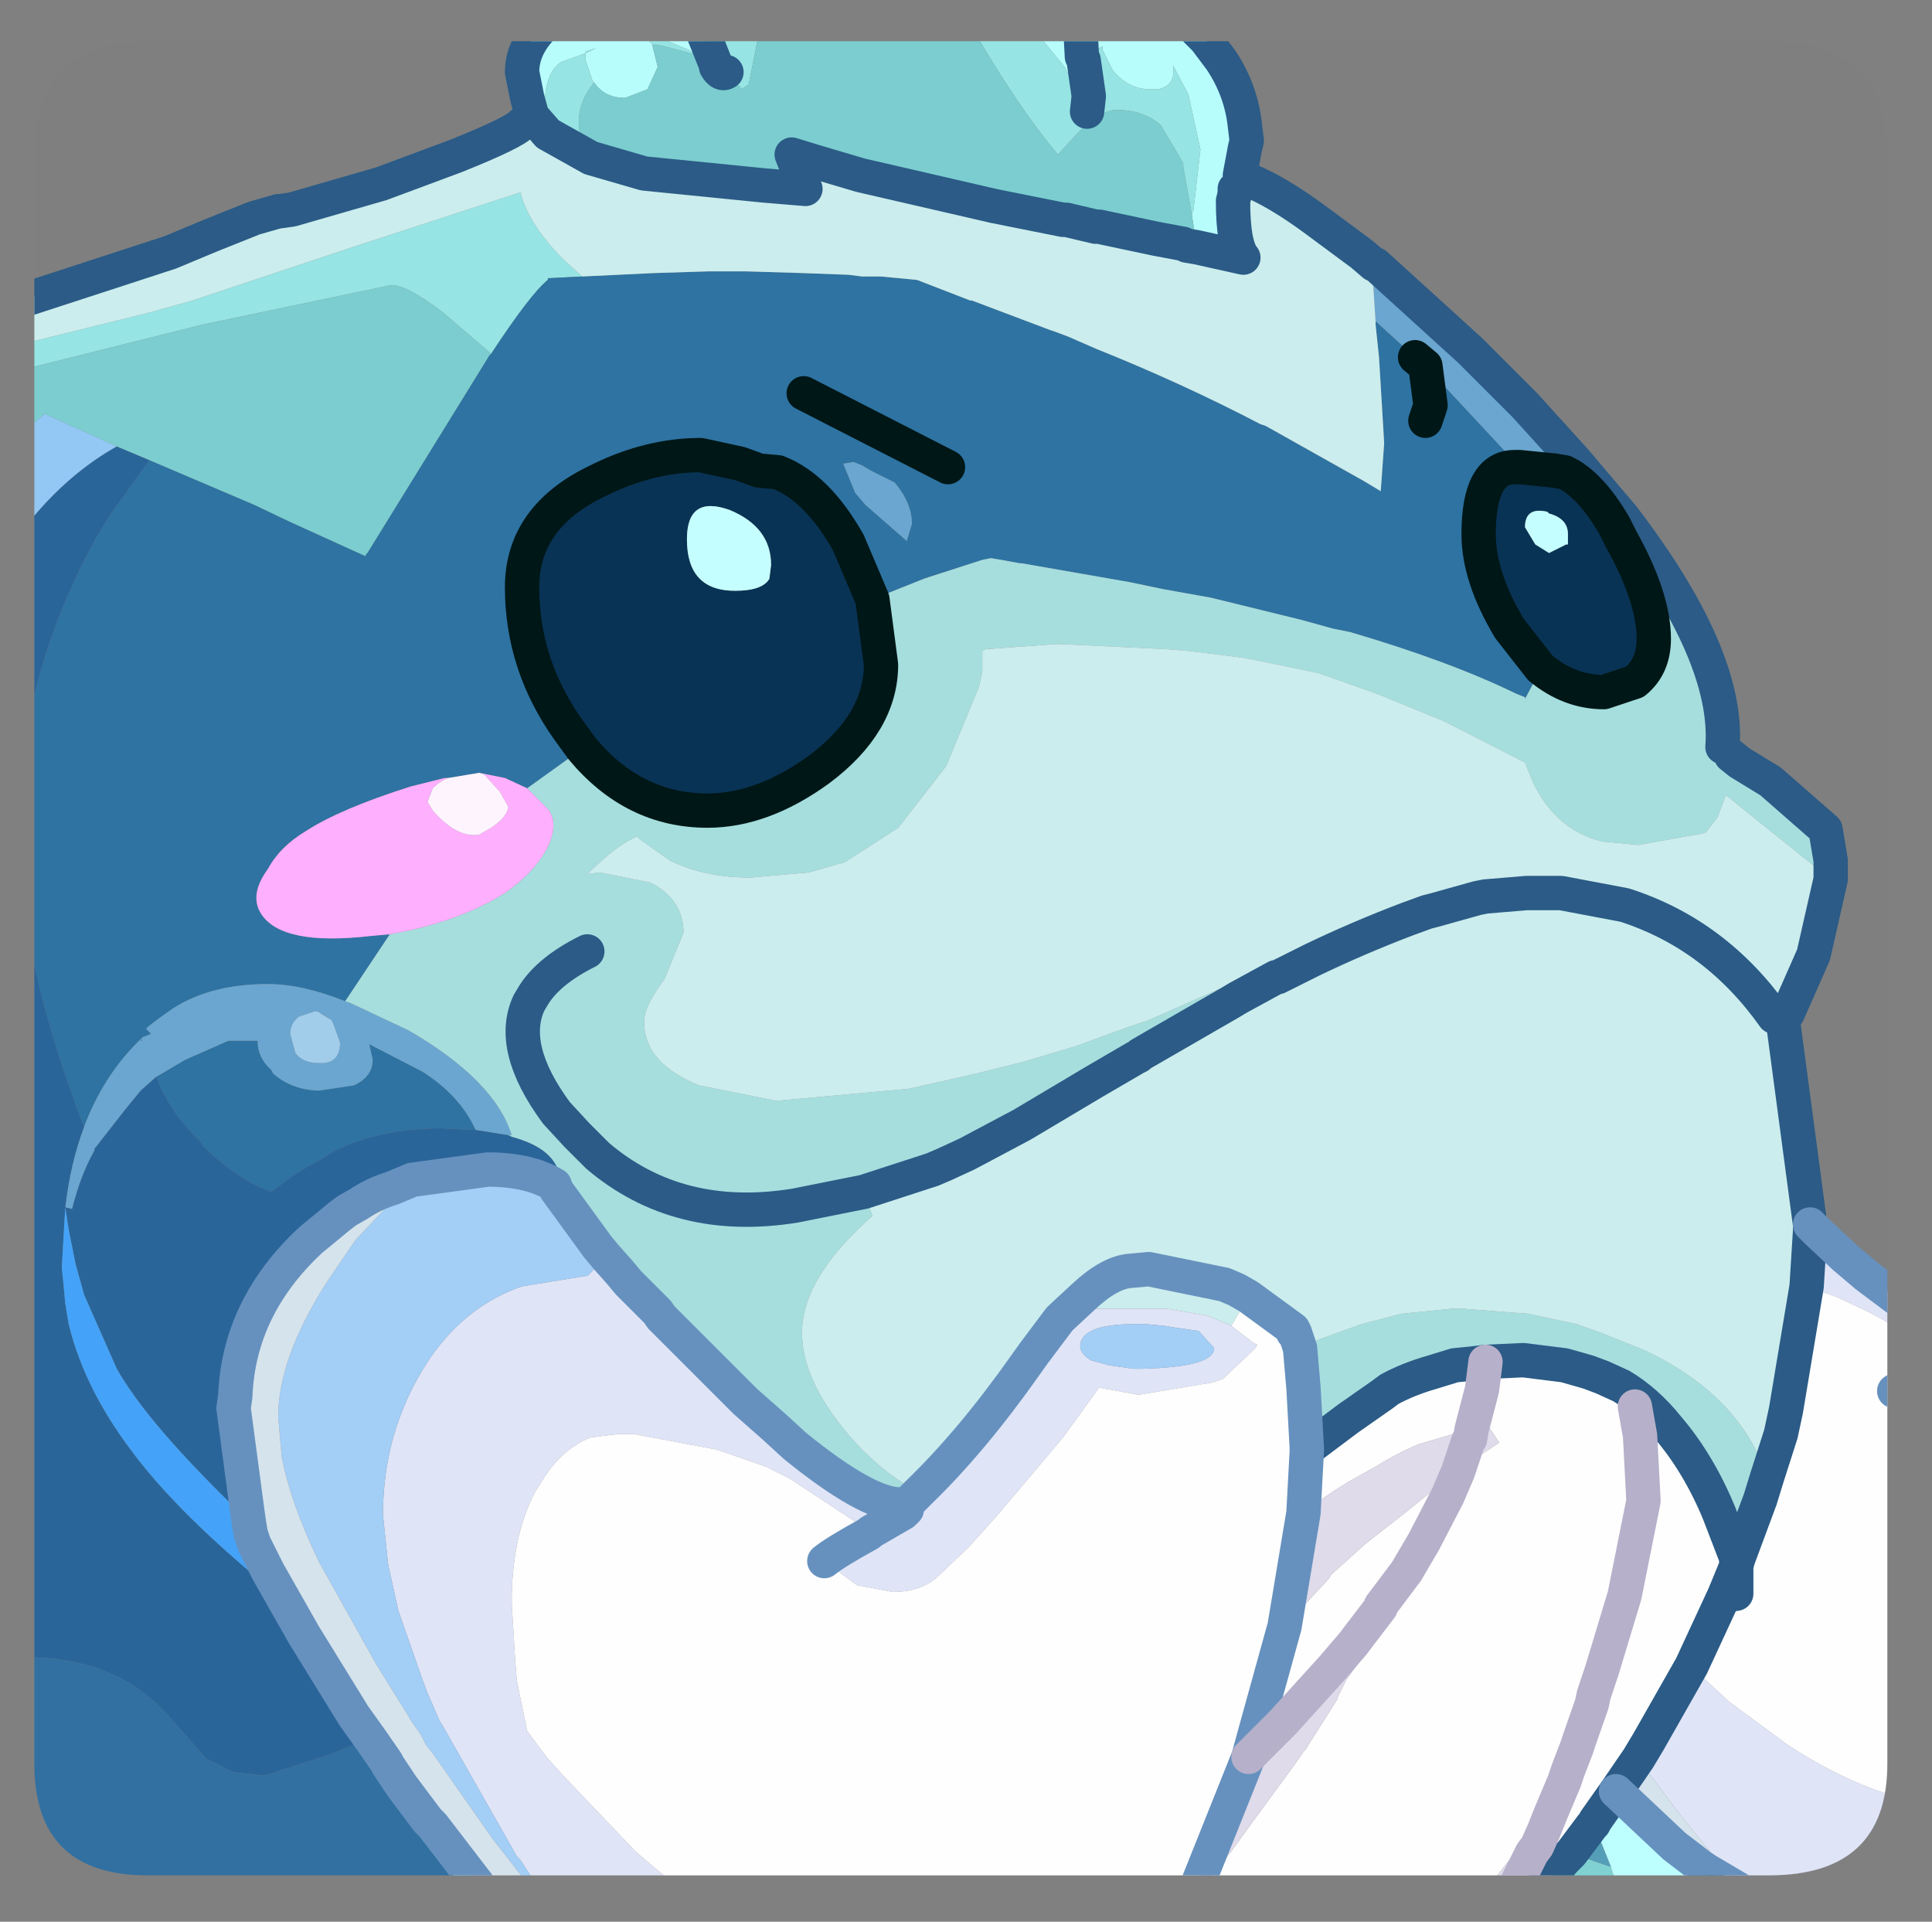<?xml version="1.0" encoding="UTF-8" standalone="no"?>
<svg xmlns:ffdec="https://www.free-decompiler.com/flash" xmlns:xlink="http://www.w3.org/1999/xlink" ffdec:objectType="frame" height="55.95px" width="56.25px" xmlns="http://www.w3.org/2000/svg">
  <rect width="100%" height="100%" fill="#808080" stroke="none"/>
  <g transform="matrix(1.0, 0.0, 0.0, 1.0, 1.0, 1.2)">
    <clipPath id="clipPath0" transform="matrix(1.0, 0.0, 0.0, 1.0, 0.0, 0.0)">
      <path d="M50.5 0.0 Q53.95 0.0 53.95 3.3 L53.95 50.15 Q53.95 53.4 50.5 53.4 L3.3 53.4 Q0.0 53.4 0.0 50.15 L0.0 3.3 Q0.0 0.0 3.3 0.0 L50.5 0.0" fill="#000000" fill-rule="evenodd" stroke="none"/>
    </clipPath>
    <g clip-path="url(#clipPath0)">
      <use ffdec:characterId="2" height="55.95" transform="matrix(1.0, 0.0, 0.0, 1.0, -1.0, -1.2)" width="56.25" xlink:href="#shape1"/>
    </g>
    <use ffdec:characterId="3" height="53.4" transform="matrix(1.0, 0.0, 0.0, 1.0, 0.0, 0.0)" width="53.95" xlink:href="#shape2"/>
  </g>
  <defs>
    <g id="shape1" transform="matrix(1.0, 0.0, 0.0, 1.0, 1.0, 1.2)">
      <path d="M19.3 0.4 L19.05 0.25 18.2 -0.1 17.8 -0.1 18.0 0.1 18.0 0.15 18.15 0.75 17.85 1.4 17.2 1.65 Q16.6 1.65 16.3 1.2 L16.25 1.15 16.05 0.55 16.05 0.35 16.35 0.2 16.05 0.3 16.05 0.35 15.35 0.6 Q14.85 0.9 14.85 2.0 L14.95 2.7 14.6 2.3 14.5 2.2 14.35 1.65 14.2 0.9 Q14.2 0.05 15.05 -0.65 L19.3 -0.65 19.3 -0.5 19.35 -0.55 19.65 0.2 19.85 0.7 19.3 0.4 M17.8 -0.1 L17.75 -0.2 17.75 -0.1 17.8 -0.1 M33.7 5.05 L33.75 4.9 33.95 3.15 33.6 1.55 33.15 0.7 Q33.25 1.3 32.7 1.4 L32.5 1.4 Q31.85 1.4 31.4 0.85 L31.1 0.25 31.1 0.15 30.5 0.45 30.45 0.45 30.55 0.55 30.7 1.6 30.65 2.05 30.0 0.75 29.3 -0.1 28.8 -0.65 30.35 -0.65 30.45 -0.5 30.55 -0.4 30.55 -0.45 30.65 -0.65 33.5 -0.65 34.1 -0.05 34.55 0.55 Q35.15 1.45 35.25 2.5 L35.3 2.9 35.25 3.1 35.1 3.9 35.15 3.95 34.95 4.3 34.95 4.45 34.9 4.65 Q34.9 5.95 35.2 6.3 L33.85 6.0 33.7 5.05 M30.45 -0.5 L30.5 0.45 30.45 -0.5" fill="#b8fefd" fill-rule="evenodd" stroke="none"/>
      <path d="M18.0 0.1 L17.8 -0.1 18.2 -0.1 19.05 0.25 19.3 0.4 18.35 0.15 18.1 0.1 18.0 0.1 M19.85 0.7 L19.65 0.2 19.35 -0.55 19.45 -0.6 19.4 -0.65 21.3 -0.65 21.05 0.0 20.8 1.25 20.6 1.4 20.15 0.9 20.1 0.9 19.85 0.7 M14.95 2.7 L14.85 2.0 Q14.85 0.9 15.35 0.6 L16.05 0.35 16.05 0.3 16.35 0.2 16.05 0.35 16.05 0.55 16.25 1.15 16.3 1.2 Q15.85 1.75 15.85 2.35 15.85 2.85 16.2 3.4 L14.95 2.7 M17.8 -0.1 L17.75 -0.1 17.75 -0.2 17.8 -0.1 M27.05 -0.65 L28.8 -0.65 29.3 -0.1 30.0 0.75 30.65 2.05 30.7 1.6 30.55 0.55 30.5 0.45 30.55 0.55 30.45 0.45 30.5 0.45 31.1 0.15 31.1 0.25 31.4 0.85 Q31.85 1.4 32.5 1.4 L32.7 1.4 Q33.25 1.3 33.15 0.7 L33.6 1.55 33.95 3.15 33.75 4.9 33.7 5.05 33.45 3.65 33.45 3.55 32.8 2.45 Q32.3 2.0 31.5 2.0 31.15 2.0 30.7 2.4 L30.65 2.4 30.55 2.5 30.45 2.6 30.4 2.65 29.8 3.3 Q28.7 2.0 27.35 -0.3 L27.05 -0.65 M-0.5 9.6 L-0.5 8.85 3.35 7.9 4.6 7.55 9.25 6.0 14.15 4.4 Q14.4 5.35 15.4 6.35 L15.95 6.85 14.95 6.9 14.95 6.95 Q14.45 7.35 13.3 9.1 L11.9 7.9 Q10.85 7.1 10.4 7.1 L4.9 8.25 1.3 9.15 -0.5 9.6" fill="#97e5e4" fill-rule="evenodd" stroke="none"/>
      <path d="M18.0 0.1 L18.1 0.1 18.35 0.15 19.3 0.4 19.85 0.7 19.85 0.75 Q20.0 1.0 20.15 0.9 20.0 1.0 19.85 0.75 L19.85 0.7 20.1 0.9 20.15 0.9 20.6 1.4 20.8 1.25 21.05 0.0 21.3 -0.65 27.05 -0.65 27.35 -0.3 Q28.7 2.0 29.8 3.3 L30.4 2.65 30.45 2.6 30.55 2.5 30.65 2.4 30.7 2.4 Q31.15 2.0 31.5 2.0 32.3 2.0 32.8 2.45 L33.45 3.55 33.45 3.65 33.7 5.05 33.85 6.0 33.55 5.95 33.45 5.9 32.65 5.75 31.0 5.4 30.9 5.4 30.05 5.2 29.95 5.2 27.95 4.8 24.05 3.9 22.7 3.5 22.05 3.3 22.45 4.3 21.25 4.2 17.75 3.85 16.2 3.4 Q15.85 2.85 15.85 2.35 15.85 1.75 16.3 1.2 16.6 1.65 17.2 1.65 L17.85 1.4 18.15 0.75 18.0 0.15 18.0 0.1 M-0.5 11.55 L-0.5 9.6 1.3 9.15 4.9 8.25 10.4 7.1 Q10.85 7.1 11.9 7.9 L13.3 9.1 13.25 9.15 9.7 14.9 9.65 14.95 9.65 15.0 7.45 14.0 6.4 13.5 3.35 12.2 2.4 11.8 0.3 10.85 -0.5 11.55" fill="#7bced0" fill-rule="evenodd" stroke="none"/>
      <path d="M39.0 6.5 L39.05 6.5 38.95 6.6 39.0 6.5 M40.5 11.05 L40.65 10.6 40.5 9.45 40.65 10.6 40.5 11.05 M43.85 18.25 L43.8 18.4 43.4 19.15 43.4 19.1 43.15 19.0 Q41.2 18.05 38.3 17.2 L37.8 17.1 36.9 16.85 34.25 16.2 32.85 15.95 31.9 15.75 28.75 15.2 28.7 15.2 28.15 15.1 27.85 15.05 27.6 15.1 26.05 15.6 25.9 15.65 24.4 16.25 23.7 14.6 Q22.8 13.0 21.65 12.55 L21.1 12.5 20.55 12.3 19.4 12.05 Q17.9 12.05 16.4 12.8 14.2 13.85 14.2 15.9 14.2 18.15 15.55 20.05 L15.95 20.6 14.35 21.75 13.7 21.45 12.95 21.3 12.05 21.45 11.95 21.45 10.95 21.7 Q8.9 22.35 7.9 23.0 7.15 23.45 6.8 24.1 6.25 24.85 6.6 25.4 7.2 26.35 9.8 26.05 L10.35 26.0 9.05 27.95 Q7.8 27.45 6.8 27.45 5.15 27.45 4.05 28.15 3.4 28.6 3.25 28.75 L3.4 28.9 3.15 29.0 3.0 29.15 Q2.0 30.15 1.45 31.6 L1.25 31.1 0.85 29.95 Q-0.45 26.05 -0.45 22.95 L-0.25 20.4 -0.25 20.25 Q0.25 17.3 1.75 14.55 L2.2 13.8 3.35 12.2 6.4 13.5 7.45 14.0 9.65 15.0 9.65 14.95 9.7 14.9 13.25 9.15 13.3 9.1 Q14.45 7.35 14.95 6.95 L14.95 6.9 15.95 6.85 18.05 6.75 19.65 6.7 19.85 6.7 20.7 6.7 22.35 6.75 23.7 6.8 24.1 6.85 24.65 6.85 25.7 6.95 27.25 7.55 27.3 7.55 29.55 8.4 29.7 8.45 30.1 8.6 30.9 8.95 Q33.4 9.95 35.7 11.15 L35.85 11.2 38.7 12.8 39.2 13.1 39.3 11.7 39.15 9.2 39.05 8.25 39.05 8.15 40.2 9.2 40.5 9.45 43.25 12.4 43.1 12.4 Q42.05 12.4 42.05 14.35 42.05 15.6 42.95 17.1 L43.85 18.25 M24.1 12.35 L23.85 12.25 23.55 12.3 23.9 13.15 24.2 13.5 25.4 14.55 25.55 14.05 Q25.55 13.45 25.05 12.85 L24.55 12.6 24.35 12.5 24.1 12.35 M22.4 10.25 L26.6 12.4 22.4 10.25 M12.85 31.7 L11.85 31.65 Q10.1 31.65 8.75 32.3 L8.35 32.55 Q7.65 32.9 6.9 33.5 5.85 33.1 4.9 32.15 L4.85 32.05 Q3.95 31.2 3.55 30.15 L4.4 29.65 5.65 29.1 6.5 29.1 Q6.5 29.6 6.9 29.95 L6.95 30.05 Q7.45 30.5 8.2 30.55 L8.3 30.55 9.3 30.4 Q9.85 30.15 9.85 29.65 L9.75 29.2 11.3 30.0 Q12.4 30.7 12.85 31.7 M3.1 29.05 L3.15 29.1 3.1 29.1 3.1 29.05" fill="#2e73a3" fill-rule="evenodd" stroke="none"/>
      <path d="M39.05 6.5 L41.8 9.0 43.4 10.6 44.85 12.2 46.25 13.85 46.1 13.95 46.0 14.1 Q45.3 12.9 44.55 12.55 L44.25 12.5 43.25 12.4 40.5 9.45 40.2 9.2 39.05 8.15 38.95 6.6 39.05 6.5 M9.05 27.95 L9.2 28.0 10.9 28.8 Q13.4 30.25 13.9 31.85 L13.8 31.85 12.85 31.7 Q12.4 30.7 11.3 30.0 L9.75 29.2 9.85 29.65 Q9.85 30.15 9.3 30.4 L8.3 30.55 8.2 30.55 Q7.45 30.5 6.95 30.05 L6.9 29.95 Q6.5 29.6 6.5 29.1 L5.65 29.1 4.4 29.65 3.55 30.15 3.1 30.55 2.65 31.1 1.75 32.25 1.75 32.3 Q1.35 33.0 1.1 34.0 L0.9 33.95 Q1.05 32.65 1.45 31.6 2.0 30.15 3.0 29.15 L3.05 29.1 3.1 29.05 3.1 29.1 3.15 29.1 3.1 29.05 3.15 29.0 3.4 28.9 3.25 28.75 Q3.4 28.6 4.05 28.15 5.15 27.45 6.8 27.45 7.8 27.45 9.05 27.95 M24.1 12.35 L24.35 12.5 24.55 12.6 25.05 12.85 Q25.55 13.45 25.55 14.05 L25.4 14.55 24.2 13.5 23.9 13.15 23.55 12.3 23.85 12.25 24.1 12.35 M8.15 28.25 L7.7 28.4 Q7.45 28.6 7.45 28.9 L7.6 29.45 Q7.8 29.75 8.3 29.75 L8.35 29.75 Q8.9 29.75 8.9 29.15 L8.7 28.6 8.65 28.5 8.4 28.35 8.25 28.25 8.15 28.25" fill="#6aa7d0" fill-rule="evenodd" stroke="none"/>
      <path d="M46.25 13.85 Q49.35 17.9 49.15 20.55 L49.4 20.8 49.65 21.0 50.55 21.55 52.15 22.95 52.3 23.85 52.3 24.4 49.25 21.95 49.0 22.6 48.65 23.05 46.7 23.4 45.65 23.3 Q44.25 22.95 43.6 21.5 L43.4 21.0 41.05 19.8 39.1 19.0 37.4 18.4 36.45 18.2 35.2 17.95 33.6 17.75 32.95 17.7 29.85 17.55 29.75 17.55 27.7 17.7 27.6 17.75 27.6 18.35 27.5 18.8 26.55 21.1 25.15 22.9 23.6 23.9 22.55 24.2 20.85 24.35 Q19.5 24.35 18.5 23.85 L17.65 23.25 17.55 23.15 Q16.95 23.4 16.1 24.25 L16.45 24.2 17.95 24.5 Q18.9 25.0 18.9 25.95 L18.35 27.3 Q17.75 28.1 17.75 28.55 17.75 29.75 19.35 30.4 L21.6 30.85 25.45 30.5 26.35 30.3 27.45 30.05 28.85 29.7 30.35 29.25 31.85 28.7 32.15 28.6 32.45 28.5 34.6 27.55 34.8 27.45 Q35.3 27.2 35.85 26.9 L36.0 26.85 36.2 27.25 36.15 27.25 35.05 27.85 34.8 28.0 32.2 29.5 32.15 29.55 32.05 29.6 30.85 30.3 28.75 31.55 28.55 31.25 Q27.75 31.75 27.1 32.2 L26.45 32.6 26.15 32.85 24.15 33.5 24.4 34.2 Q22.35 36.0 22.35 37.6 22.35 39.1 23.95 40.85 24.8 41.75 25.75 42.25 L25.3 42.7 25.2 42.6 Q24.25 42.6 22.15 40.9 L21.55 40.35 20.7 39.6 19.3 38.2 18.25 37.15 18.15 37.0 17.3 36.15 17.05 35.85 16.65 35.4 16.4 35.1 15.2 33.45 15.15 33.3 15.3 33.1 Q15.2 32.25 13.9 31.9 L13.8 31.85 13.9 31.85 Q13.4 30.25 10.9 28.8 L9.2 28.0 9.05 27.95 10.35 26.0 Q12.35 25.65 13.7 24.8 14.5 24.25 14.9 23.55 15.3 22.8 14.95 22.35 L14.35 21.75 15.95 20.6 Q17.45 22.4 19.6 22.4 21.2 22.4 22.85 21.2 24.65 19.85 24.65 18.15 L24.4 16.25 25.9 15.65 26.05 15.6 27.6 15.1 27.85 15.05 28.15 15.1 28.7 15.2 28.75 15.2 31.9 15.75 32.85 15.95 34.25 16.2 36.9 16.85 37.8 17.1 38.3 17.2 Q41.2 18.05 43.15 19.0 L43.4 19.1 43.4 19.15 43.8 18.4 43.85 18.25 Q44.7 18.95 45.7 18.95 L46.6 18.65 Q47.15 18.2 47.15 17.4 47.15 16.2 46.2 14.5 L46.0 14.1 46.1 13.95 46.25 13.85 M16.1 26.5 Q15.0 27.05 14.55 27.75 L14.4 28.0 Q13.8 29.3 15.2 31.2 L15.8 31.85 16.4 32.45 Q18.75 34.45 22.15 33.9 L24.15 33.5 22.15 33.9 Q18.75 34.45 16.4 32.45 L15.8 31.85 15.2 31.2 Q13.8 29.3 14.4 28.0 L14.55 27.75 Q15.0 27.05 16.1 26.5 M36.85 38.05 L37.2 37.9 37.4 37.8 38.65 37.35 39.8 37.05 41.3 36.9 41.4 36.9 41.55 36.9 43.5 37.05 44.9 37.35 45.6 37.6 46.1 37.8 46.85 38.1 Q49.65 39.4 50.45 41.8 L50.25 42.45 49.6 44.2 49.55 44.2 49.55 44.15 49.05 42.85 Q48.45 41.4 47.55 40.35 46.95 39.6 46.2 39.15 L45.65 38.9 45.25 38.75 44.55 38.55 43.35 38.4 42.25 38.45 41.85 38.5 41.35 38.55 40.7 38.75 Q40.0 38.95 39.45 39.25 L39.25 39.4 38.25 40.1 37.05 41.0 36.95 39.2 36.85 38.05 M9.1 34.05 L8.95 33.85 9.45 33.85 9.1 34.05 M25.3 42.85 L25.15 42.8 25.3 42.7 25.4 42.75 25.3 42.85" fill="#a7dfdf" fill-rule="evenodd" stroke="none"/>
      <path d="M46.0 14.1 L46.2 14.5 Q47.15 16.2 47.15 17.4 47.15 18.2 46.6 18.65 L45.7 18.95 Q44.7 18.95 43.85 18.25 L42.95 17.1 Q42.05 15.6 42.05 14.35 42.05 12.4 43.1 12.4 L43.25 12.4 44.25 12.5 44.55 12.55 Q45.3 12.9 46.0 14.1 M24.4 16.25 L24.65 18.15 Q24.65 19.85 22.85 21.2 21.2 22.4 19.6 22.4 17.45 22.4 15.95 20.6 L15.55 20.05 Q14.2 18.15 14.2 15.9 14.2 13.85 16.4 12.8 17.9 12.05 19.4 12.05 L20.55 12.3 21.1 12.5 21.65 12.55 Q22.8 13.0 23.7 14.6 L24.4 16.25 M44.05 13.7 Q43.4 13.55 43.4 14.15 L43.7 14.65 44.1 14.9 44.6 14.65 44.65 14.65 44.65 14.35 Q44.65 13.9 44.1 13.75 L44.05 13.7 M20.25 13.65 Q19.0 13.2 19.0 14.5 19.0 16.0 20.4 16.0 21.2 16.0 21.4 15.65 L21.45 15.25 Q21.45 14.15 20.25 13.65" fill="#093355" fill-rule="evenodd" stroke="none"/>
      <path d="M44.05 13.7 L44.1 13.75 Q44.65 13.9 44.65 14.35 L44.65 14.65 44.6 14.65 44.1 14.9 43.7 14.65 43.4 14.15 Q43.4 13.55 44.05 13.7 M20.25 13.65 Q21.45 14.15 21.45 15.25 L21.4 15.65 Q21.2 16.0 20.4 16.0 19.0 16.0 19.0 14.5 19.0 13.2 20.25 13.65" fill="#c6ffff" fill-rule="evenodd" stroke="none"/>
      <path d="M14.5 2.2 L14.6 2.3 14.95 2.7 16.2 3.4 17.75 3.85 21.25 4.2 22.45 4.3 22.05 3.3 22.7 3.5 24.05 3.9 27.95 4.8 29.95 5.2 30.05 5.2 30.9 5.4 31.0 5.4 32.65 5.75 33.45 5.9 33.55 5.95 33.85 6.0 35.2 6.3 Q34.9 5.95 34.9 4.65 L34.95 4.45 34.95 4.3 35.15 3.95 35.6 4.15 Q36.35 4.5 37.3 5.2 L38.65 6.2 39.0 6.5 38.95 6.6 39.05 8.15 39.05 8.25 39.15 9.2 39.3 11.7 39.2 13.1 38.7 12.8 35.85 11.2 35.7 11.15 Q33.4 9.95 30.9 8.95 L30.1 8.6 29.7 8.45 29.55 8.4 27.3 7.55 27.25 7.55 25.7 6.95 24.65 6.85 24.1 6.85 23.7 6.8 22.35 6.75 20.7 6.7 19.85 6.7 19.65 6.7 18.05 6.75 15.95 6.85 15.4 6.35 Q14.4 5.35 14.15 4.4 L9.25 6.0 4.6 7.55 3.35 7.9 -0.5 8.85 -0.5 7.6 3.95 6.15 5.15 5.65 7.1 4.95 7.15 4.95 7.5 4.9 10.1 4.15 12.25 3.35 Q14.0 2.65 14.2 2.4 L14.5 2.2 M52.3 24.4 L51.8 26.6 51.05 28.3 50.95 28.4 50.9 28.4 50.9 28.45 51.7 34.45 51.7 34.65 51.6 36.25 51.0 39.85 50.85 40.55 50.45 41.8 Q49.65 39.4 46.85 38.1 L46.1 37.8 45.6 37.6 44.9 37.35 43.5 37.05 41.55 36.9 41.4 36.9 41.3 36.9 39.8 37.05 38.65 37.35 37.4 37.8 37.2 37.9 36.85 38.05 36.7 37.6 36.65 37.5 36.7 37.6 36.65 37.6 36.65 37.5 35.35 36.55 35.0 36.35 34.65 36.2 32.45 35.75 31.9 35.8 Q31.3 35.85 30.55 36.55 L29.85 37.2 30.55 36.55 Q31.3 35.85 31.9 35.8 L32.45 35.75 34.65 36.2 35.0 36.35 35.35 36.55 34.85 37.4 34.15 37.1 32.95 36.9 32.4 36.9 32.25 36.9 32.05 36.9 30.85 36.9 30.45 37.0 29.85 37.2 29.1 38.2 28.85 38.55 Q27.3 40.75 25.75 42.25 24.8 41.75 23.95 40.85 22.35 39.1 22.35 37.6 22.35 36.0 24.4 34.2 L24.15 33.5 26.15 32.85 26.45 32.6 27.1 32.2 Q27.75 31.75 28.55 31.25 L28.75 31.55 30.85 30.3 32.05 29.6 32.15 29.55 32.2 29.5 34.8 28.0 35.05 27.85 36.15 27.25 36.2 27.25 36.0 26.85 35.85 26.9 Q35.3 27.2 34.8 27.45 L34.6 27.55 32.45 28.5 32.15 28.6 31.85 28.7 30.35 29.25 28.85 29.7 27.45 30.05 26.35 30.3 25.45 30.5 21.6 30.85 19.35 30.4 Q17.75 29.75 17.75 28.55 17.75 28.1 18.35 27.3 L18.9 25.95 Q18.9 25.0 17.95 24.5 L16.45 24.2 16.1 24.25 Q16.95 23.4 17.55 23.15 L17.65 23.25 18.5 23.85 Q19.5 24.35 20.85 24.35 L22.55 24.2 23.6 23.9 25.15 22.9 26.55 21.1 27.5 18.8 27.6 18.35 27.6 17.75 27.7 17.7 29.75 17.55 29.85 17.55 32.95 17.7 33.6 17.75 35.2 17.95 36.45 18.2 37.4 18.4 39.1 19.0 41.05 19.8 43.4 21.0 43.6 21.5 Q44.25 22.95 45.65 23.3 L46.7 23.4 48.65 23.05 49.0 22.6 49.25 21.95 52.3 24.4 M50.9 28.4 L50.9 28.35 50.65 28.4 Q48.95 26.0 46.3 25.15 L44.45 24.8 43.45 24.8 42.25 24.9 42.0 24.95 40.75 25.3 40.55 25.35 40.0 25.55 Q38.55 26.1 37.2 26.75 L36.2 27.25 37.2 26.75 Q38.55 26.1 40.0 25.55 L40.55 25.35 40.75 25.3 42.0 24.95 42.25 24.9 43.45 24.8 44.45 24.8 46.3 25.15 Q48.95 26.0 50.65 28.4 L50.9 28.35 50.9 28.4 M26.15 32.85 L26.5 32.7 27.15 32.4 28.75 31.55 27.15 32.4 26.5 32.7 26.15 32.85" fill="#cceeee" fill-rule="evenodd" stroke="none"/>
      <path d="M51.7 34.45 L51.9 34.65 52.7 35.4 53.35 35.95 54.75 37.0 54.75 37.85 Q54.05 37.3 53.2 36.9 L52.45 36.55 51.6 36.25 51.7 34.65 51.7 34.45 M54.75 38.9 L54.75 39.8 54.15 39.3 54.75 38.9 M54.75 51.25 L54.75 54.25 50.8 54.25 50.4 54.15 49.7 53.85 48.05 51.8 47.85 51.55 46.95 50.35 46.75 50.1 46.7 50.0 47.0 49.5 48.25 47.3 48.7 47.75 49.35 48.35 51.05 49.6 Q52.95 50.85 54.75 51.25 M33.55 54.25 L32.25 54.25 33.55 53.5 33.85 53.7 33.55 54.25 M19.45 54.25 L15.0 54.25 14.15 52.95 14.05 52.85 11.95 49.15 11.8 48.9 11.45 48.1 11.3 47.7 10.6 45.7 10.3 44.35 10.15 42.9 Q10.15 40.45 11.45 38.45 L11.55 38.3 Q12.6 36.8 14.2 36.25 L16.05 35.95 16.1 35.95 16.65 35.4 17.05 35.85 17.3 36.15 18.15 37.0 18.25 37.15 19.3 38.2 20.7 39.6 21.55 40.35 22.15 40.9 Q24.25 42.6 25.2 42.6 L25.3 42.7 25.75 42.25 Q27.3 40.75 28.85 38.55 L29.1 38.2 29.85 37.2 30.45 37.0 30.85 36.9 32.05 36.9 32.25 36.9 32.4 36.9 32.95 36.9 34.15 37.1 34.85 37.4 35.5 37.9 35.6 37.95 35.55 38.05 34.6 38.95 34.3 39.05 32.2 39.4 32.1 39.4 31.0 39.2 29.95 40.65 29.15 41.6 28.05 42.9 27.2 43.85 26.25 44.75 Q25.75 45.15 25.0 45.15 L23.95 44.95 23.0 44.25 Q23.3 44.0 24.3 43.45 L24.35 43.4 22.0 41.85 21.3 41.5 20.15 41.1 19.85 41.0 17.45 40.55 17.0 40.55 16.2 40.65 Q15.3 41.0 14.7 42.05 L14.6 42.2 Q13.95 43.4 13.9 45.2 L13.9 45.5 14.0 47.15 14.05 47.75 14.35 49.2 14.95 50.0 15.45 50.55 17.5 52.7 18.2 53.3 19.35 54.2 19.45 54.25 M25.3 42.85 L24.35 43.4 25.3 42.85 25.4 42.75 25.3 42.7 25.15 42.8 25.3 42.85 M33.9 37.55 L33.2 37.45 32.9 37.4 32.35 37.35 32.05 37.35 Q30.45 37.35 30.45 38.0 30.45 38.2 30.75 38.4 L31.3 38.55 32.0 38.65 32.25 38.65 Q34.35 38.6 34.35 38.05 L33.9 37.55" fill="#e0e5f8" fill-rule="evenodd" stroke="none"/>
      <path d="M54.75 37.85 L54.75 38.9 54.15 39.3 54.75 39.8 54.75 51.25 Q52.95 50.85 51.05 49.6 L49.35 48.35 48.7 47.75 48.25 47.3 49.2 45.25 49.55 44.4 49.55 45.2 49.2 45.25 49.55 45.2 49.55 44.4 49.2 45.25 48.25 47.3 47.0 49.5 46.7 50.0 46.05 50.95 45.45 51.8 45.4 51.9 45.35 51.95 44.75 52.75 44.55 52.95 44.35 52.65 44.35 52.6 43.95 52.1 43.7 51.95 43.3 52.45 43.3 52.5 42.2 53.9 41.9 54.25 34.55 54.25 34.2 53.5 34.55 53.05 34.85 52.7 35.5 51.8 36.05 51.05 36.6 50.3 36.85 49.95 36.95 49.8 37.0 49.75 37.95 48.25 37.95 48.2 38.2 47.7 38.45 47.35 38.55 47.15 38.7 46.85 38.9 46.5 39.3 45.65 39.2 45.6 39.2 45.55 39.95 44.55 40.45 43.7 41.15 42.35 41.45 41.65 41.15 42.35 40.45 43.7 39.95 44.55 39.2 45.55 39.2 45.6 38.55 46.45 38.4 46.65 37.8 47.35 36.35 48.95 36.3 49.0 36.1 49.2 35.85 49.45 35.35 49.95 33.85 53.7 33.55 53.5 32.25 54.25 19.45 54.25 19.35 54.2 18.2 53.3 17.5 52.7 15.45 50.55 14.95 50.0 14.35 49.2 14.05 47.75 14.0 47.15 13.9 45.5 13.9 45.2 Q13.95 43.4 14.6 42.2 L14.7 42.05 Q15.3 41.0 16.2 40.65 L17.0 40.55 17.45 40.55 19.85 41.0 20.15 41.1 21.3 41.5 22.0 41.85 24.35 43.4 24.3 43.45 Q23.3 44.0 23.0 44.25 L23.95 44.95 25.0 45.15 Q25.75 45.15 26.25 44.75 L27.2 43.85 28.05 42.9 29.15 41.6 29.95 40.65 31.0 39.2 32.1 39.4 32.2 39.4 34.3 39.05 34.6 38.95 35.55 38.05 35.6 37.95 35.5 37.9 34.85 37.4 35.35 36.55 36.65 37.5 36.65 37.6 36.7 37.6 36.85 38.05 36.95 39.2 37.05 41.0 38.25 40.1 39.25 39.4 39.45 39.25 Q40.0 38.95 40.7 38.75 L41.35 38.55 41.85 38.5 42.25 38.45 43.35 38.4 44.55 38.55 45.25 38.75 45.65 38.9 46.2 39.15 Q46.95 39.6 47.55 40.35 48.45 41.4 49.05 42.85 L49.55 44.15 49.55 44.2 49.6 44.2 50.25 42.45 50.45 41.8 50.85 40.55 51.0 39.85 51.6 36.25 52.45 36.55 53.2 36.9 Q54.05 37.3 54.75 37.85 M42.25 38.45 L42.15 39.25 41.85 40.4 42.15 39.25 42.25 38.45 M46.6 39.75 L46.75 40.6 46.85 42.5 46.3 45.25 45.65 47.4 45.4 48.15 45.35 48.4 45.0 49.4 44.9 49.7 44.65 50.35 44.55 50.65 44.15 51.6 43.95 52.1 44.15 51.6 44.55 50.65 44.65 50.35 44.9 49.7 45.0 49.4 45.35 48.4 45.4 48.15 45.65 47.4 46.3 45.25 46.85 42.5 46.75 40.6 46.6 39.75 M41.45 41.65 L41.9 41.3 42.05 41.2 42.65 40.8 42.35 40.35 41.85 40.4 41.7 40.45 41.65 40.45 40.3 40.85 Q39.7 41.1 39.05 41.5 L38.25 41.95 Q37.75 42.25 37.2 42.65 L37.1 42.7 36.95 42.85 36.4 46.15 37.7 44.75 37.75 44.65 38.75 43.75 39.9 42.85 40.95 42.0 41.45 41.65 M49.6 44.2 L49.55 44.4 49.55 44.2 49.55 44.4 49.6 44.2 M36.95 42.85 L37.05 41.0 36.95 42.85 M36.4 46.15 L35.5 49.4 35.35 49.95 35.5 49.4 36.4 46.15" fill="#ffffff" fill-rule="evenodd" stroke="none"/>
      <path d="M43.45 54.25 L42.65 54.25 41.9 54.25 42.2 53.9 43.3 52.5 43.3 52.45 43.7 51.95 43.95 52.1 44.35 52.6 44.35 52.65 44.55 52.95 44.2 53.35 43.45 54.25 M34.55 54.25 L33.55 54.25 33.85 53.7 35.35 49.95 35.85 49.45 36.1 49.2 36.3 49.0 36.35 48.95 37.8 47.35 38.4 46.65 38.55 46.45 39.2 45.6 39.3 45.65 38.9 46.5 38.7 46.85 38.55 47.15 38.45 47.35 38.2 47.7 37.95 48.2 37.95 48.25 37.0 49.75 36.95 49.8 36.85 49.95 36.6 50.3 36.05 51.05 35.5 51.8 34.85 52.7 34.55 53.05 34.2 53.5 34.55 54.25 M41.85 40.4 L42.35 40.35 42.65 40.8 42.05 41.2 41.9 41.3 41.45 41.65 41.75 40.75 41.8 40.7 41.85 40.4 41.8 40.7 41.75 40.75 41.45 41.65 40.95 42.0 39.9 42.85 38.75 43.75 37.75 44.65 37.7 44.75 36.4 46.15 36.95 42.85 37.1 42.7 37.2 42.65 Q37.75 42.25 38.25 41.95 L39.05 41.5 Q39.7 41.1 40.3 40.85 L41.65 40.45 41.7 40.45 41.85 40.4 M42.65 54.25 L43.15 53.65 43.6 52.75 43.75 52.55 43.95 52.1 43.75 52.55 43.6 52.75 43.15 53.65 42.65 54.25" fill="#e0dceb" fill-rule="evenodd" stroke="none"/>
      <path d="M15.0 54.25 L14.9 54.25 14.05 53.25 13.9 53.05 13.35 52.35 11.6 49.85 11.4 49.6 11.25 49.3 11.0 48.95 10.85 48.7 9.95 47.25 8.3 44.3 Q7.45 42.55 7.2 41.2 L7.1 40.05 Q7.1 38.35 8.5 36.15 L9.35 34.9 11.0 33.15 13.2 32.85 Q14.4 32.85 15.15 33.3 L15.2 33.45 16.4 35.1 16.65 35.4 16.1 35.95 16.05 35.95 14.2 36.25 Q12.6 36.8 11.55 38.3 L11.45 38.45 Q10.15 40.45 10.15 42.9 L10.3 44.35 10.6 45.7 11.3 47.7 11.45 48.1 11.8 48.9 11.95 49.15 14.05 52.85 14.15 52.95 15.0 54.25 M33.9 37.55 L34.35 38.05 Q34.35 38.6 32.25 38.65 L32.0 38.65 31.3 38.55 30.75 38.4 Q30.45 38.2 30.45 38.0 30.45 37.35 32.05 37.35 L32.35 37.35 32.9 37.4 33.2 37.45 33.9 37.55" fill="#a4cff7" fill-rule="evenodd" stroke="none"/>
      <path d="M-0.5 14.4 L-0.5 11.55 0.3 10.85 2.4 11.8 Q1.15 12.5 0.1 13.7 L-0.5 14.4" fill="#94c9f6" fill-rule="evenodd" stroke="none"/>
      <path d="M-0.5 47.05 L-0.5 14.4 0.1 13.7 Q1.15 12.5 2.4 11.8 L3.35 12.2 2.2 13.8 1.75 14.55 Q0.25 17.3 -0.25 20.25 L-0.25 20.4 -0.45 22.95 Q-0.45 26.05 0.85 29.95 L1.25 31.1 1.45 31.6 Q1.05 32.65 0.9 33.95 L0.8 35.7 0.85 36.2 0.9 36.75 1.0 37.35 Q1.45 39.2 2.8 41.0 4.05 42.7 6.5 44.75 L6.8 44.55 7.85 46.4 9.3 48.75 9.8 49.45 Q9.3 49.6 8.55 49.9 L6.7 50.5 5.8 50.4 5.0 50.0 3.9 48.75 Q2.4 47.05 -0.3 47.05 L-0.5 47.05 M13.8 31.85 L13.9 31.9 Q15.2 32.25 15.3 33.1 L15.15 33.3 Q14.4 32.85 13.2 32.85 L11.0 33.15 10.4 33.4 Q9.9 33.55 9.45 33.85 L8.95 33.85 9.1 34.05 8.9 34.2 8.05 34.9 Q5.95 36.85 5.85 39.45 L5.8 39.8 6.2 42.8 6.0 42.85 Q3.3 40.25 2.4 38.65 L1.45 36.5 1.2 35.6 1.0 34.6 0.9 33.95 1.1 34.0 Q1.35 33.0 1.75 32.3 L1.75 32.25 2.65 31.1 3.1 30.55 3.55 30.15 Q3.95 31.2 4.85 32.05 L4.9 32.15 Q5.85 33.1 6.9 33.5 7.65 32.9 8.35 32.55 L8.75 32.3 Q10.1 31.65 11.85 31.65 L12.85 31.7 13.8 31.85 M3.0 29.15 L3.15 29.0 3.1 29.05 3.05 29.1 3.0 29.15" fill="#2a659b" fill-rule="evenodd" stroke="none"/>
      <path d="M14.35 21.75 L14.95 22.35 Q15.3 22.8 14.9 23.55 14.5 24.25 13.7 24.8 12.35 25.65 10.35 26.0 L9.8 26.05 Q7.2 26.35 6.6 25.4 6.25 24.85 6.8 24.1 7.15 23.45 7.9 23.0 8.9 22.35 10.95 21.7 L11.95 21.45 12.05 21.45 Q11.8 21.55 11.6 21.75 L11.45 22.15 11.6 22.4 Q12.3 23.2 12.95 23.1 L13.3 22.9 Q13.75 22.6 13.8 22.3 L13.75 22.2 13.55 21.85 13.1 21.35 12.95 21.3 13.7 21.45 14.35 21.75" fill="#ffb0fe" fill-rule="evenodd" stroke="none"/>
      <path d="M12.05 21.45 L12.95 21.3 13.1 21.35 13.55 21.85 13.75 22.2 13.8 22.3 Q13.75 22.6 13.3 22.9 L12.95 23.1 Q12.3 23.2 11.6 22.4 L11.45 22.15 11.6 21.75 Q11.8 21.55 12.05 21.45" fill="#fff5ff" fill-rule="evenodd" stroke="none"/>
      <path d="M49.7 53.85 L48.6 53.2 47.75 52.55 46.05 50.95 46.7 50.0 46.75 50.1 46.95 50.35 47.85 51.55 48.05 51.8 49.7 53.85 M14.9 54.25 L13.4 54.25 13.25 54.1 11.6 51.95 11.45 51.8 10.7 50.8 10.3 50.2 10.25 50.1 9.8 49.45 9.3 48.75 7.85 46.4 6.8 44.55 6.4 43.75 6.3 43.45 6.25 43.15 6.2 42.8 5.8 39.8 5.85 39.45 Q5.95 36.85 8.05 34.9 L8.9 34.2 9.1 34.05 9.45 33.85 Q9.9 33.55 10.4 33.4 L11.0 33.15 9.35 34.9 8.5 36.15 Q7.1 38.35 7.1 40.05 L7.2 41.2 Q7.45 42.55 8.3 44.3 L9.95 47.25 10.85 48.7 11.0 48.95 11.25 49.3 11.4 49.6 11.6 49.85 13.35 52.35 13.9 53.05 14.05 53.25 14.9 54.25" fill="#d6e4ed" fill-rule="evenodd" stroke="none"/>
      <path d="M8.15 28.25 L8.25 28.25 8.4 28.35 8.65 28.5 8.7 28.6 8.9 29.15 Q8.9 29.75 8.35 29.75 L8.3 29.75 Q7.8 29.75 7.6 29.45 L7.45 28.9 Q7.45 28.6 7.7 28.4 L8.15 28.25" fill="#a2ceec" fill-rule="evenodd" stroke="none"/>
      <path d="M0.9 33.95 L1.0 34.6 1.2 35.6 1.45 36.5 2.4 38.65 Q3.3 40.25 6.0 42.85 L6.2 42.8 6.25 43.15 6.3 43.45 6.4 43.75 6.8 44.55 6.5 44.75 Q4.05 42.7 2.8 41.0 1.45 39.2 1.0 37.35 L0.9 36.75 0.85 36.2 0.8 35.7 0.9 33.95" fill="#44a4f9" fill-rule="evenodd" stroke="none"/>
      <path d="M46.25 54.25 L43.45 54.25 44.2 53.35 44.55 52.95 44.75 52.75 45.45 53.0 45.9 53.15 46.25 54.25" fill="#7fd3d2" fill-rule="evenodd" stroke="none"/>
      <path d="M48.6 53.2 L49.0 54.25 46.25 54.25 45.9 53.15 45.4 51.9 45.45 51.8 46.05 50.95 47.75 52.55 48.6 53.2 M13.4 54.25 L12.5 54.25 12.45 54.05 11.9 52.65 11.6 51.95 13.25 54.1 13.4 54.25" fill="#beffff" fill-rule="evenodd" stroke="none"/>
      <path d="M12.5 54.25 L0.95 54.25 0.1 53.05 -0.5 52.25 -0.5 47.05 -0.3 47.05 Q2.4 47.05 3.9 48.75 L5.0 50.0 5.8 50.4 6.7 50.5 8.55 49.9 Q9.3 49.6 9.8 49.45 L10.25 50.1 10.3 50.2 10.7 50.8 11.45 51.8 11.6 51.95 11.9 52.65 12.45 54.05 12.5 54.25" fill="#3170a2" fill-rule="evenodd" stroke="none"/>
      <path d="M0.95 54.25 L-0.5 54.25 -0.5 52.25 0.1 53.05 0.95 54.25 M45.9 53.15 L45.45 53.0 44.75 52.75 45.35 51.95 45.4 51.9 45.9 53.15" fill="#559fb9" fill-rule="evenodd" stroke="none"/>
      <path d="M19.85 0.7 L19.65 0.2 19.35 -0.55 19.3 -0.5 19.3 -0.65 19.35 -0.55 19.45 -0.6 19.4 -0.65 19.3 -0.7 19.3 -0.65 M15.05 -0.65 Q14.2 0.05 14.2 0.9 L14.35 1.65 14.5 2.2 14.6 2.3 14.95 2.7 16.2 3.4 17.75 3.85 21.25 4.2 22.45 4.3 22.05 3.3 22.7 3.5 24.05 3.9 27.95 4.8 29.95 5.2 30.05 5.2 30.9 5.4 31.0 5.4 32.65 5.75 33.45 5.9 33.55 5.95 33.85 6.0 35.2 6.3 Q34.9 5.95 34.9 4.65 L34.95 4.45 34.95 4.3 M30.5 0.45 L30.55 0.55 30.7 1.6 30.65 2.05 M30.35 -0.65 L30.45 -0.5 30.55 -0.4 30.55 -0.45 30.65 -0.65 M33.5 -0.65 L34.1 -0.05 34.55 0.55 Q35.15 1.45 35.25 2.5 L35.3 2.9 35.25 3.1 35.1 3.9 35.15 3.95 35.6 4.15 Q36.35 4.5 37.3 5.2 L38.65 6.2 39.0 6.5 39.05 6.5 41.8 9.0 43.4 10.6 44.85 12.2 46.25 13.85 Q49.35 17.9 49.15 20.55 M49.4 20.8 L49.65 21.0 50.55 21.55 52.15 22.95 52.3 23.85 52.3 24.4 51.8 26.6 51.05 28.3 50.95 28.4 50.9 28.45 51.7 34.45 51.7 34.65 51.6 36.25 51.0 39.85 50.85 40.55 50.45 41.8 50.25 42.45 49.6 44.2 49.55 44.4 49.2 45.25 48.25 47.3 47.0 49.5 46.7 50.0 46.05 50.95 45.45 51.8 45.4 51.9 45.35 51.95 44.75 52.75 44.55 52.95 44.2 53.35 43.45 54.25 M48.6 53.2 L49.0 54.25 M-0.5 7.6 L3.95 6.15 5.15 5.65 6.4 5.15 7.1 4.95 7.15 4.95 7.5 4.9 10.1 4.15 12.25 3.35 Q14.0 2.65 14.2 2.4 M20.15 0.9 Q20.0 1.0 19.85 0.75 L19.85 0.7 M24.15 33.5 L22.15 33.9 Q18.75 34.45 16.4 32.45 L15.8 31.85 15.2 31.2 Q13.8 29.3 14.4 28.0 L14.55 27.75 Q15.0 27.05 16.1 26.5 M36.2 27.25 L37.2 26.75 Q38.55 26.1 40.0 25.55 L40.55 25.35 40.75 25.3 42.0 24.95 42.25 24.9 43.45 24.8 44.45 24.8 46.3 25.15 Q48.95 26.0 50.65 28.4 L50.9 28.35 50.9 28.4 50.9 28.45 M37.05 41.0 L38.25 40.1 39.25 39.4 39.45 39.25 Q40.0 38.95 40.7 38.75 L41.35 38.55 41.85 38.5 42.25 38.45 43.35 38.4 44.55 38.55 45.25 38.75 45.65 38.9 46.2 39.15 Q46.95 39.6 47.55 40.35 48.45 41.4 49.05 42.85 L49.55 44.15 49.55 44.2 49.55 44.4 49.55 45.2 49.2 45.25 M30.5 0.45 L30.45 -0.5 M36.2 27.25 L36.15 27.25 35.05 27.85 34.8 28.0 32.2 29.5 32.15 29.55 32.05 29.6 30.85 30.3 28.75 31.55 27.15 32.4 26.5 32.7 26.15 32.85 24.15 33.5" fill="none" stroke="#2b5b87" stroke-linecap="round" stroke-linejoin="round" stroke-width="1.0"/>
      <path d="M40.5 9.45 L40.65 10.6 40.5 11.05 M46.0 14.1 L46.2 14.5 Q47.15 16.2 47.15 17.4 47.15 18.2 46.6 18.65 L45.7 18.95 Q44.7 18.95 43.85 18.25 L42.95 17.1 Q42.05 15.6 42.05 14.35 42.05 12.4 43.1 12.4 L43.25 12.4 44.25 12.5 44.55 12.55 Q45.3 12.9 46.0 14.1 M24.4 16.25 L24.65 18.15 Q24.65 19.85 22.85 21.2 21.2 22.4 19.6 22.4 17.45 22.4 15.95 20.6 L15.55 20.05 Q14.2 18.15 14.2 15.9 14.2 13.85 16.4 12.8 17.9 12.05 19.4 12.05 L20.55 12.3 21.1 12.5 21.65 12.55 Q22.8 13.0 23.7 14.6 L24.4 16.25 M40.5 9.45 L40.2 9.2 M26.6 12.4 L22.4 10.25" fill="none" stroke="#001717" stroke-linecap="round" stroke-linejoin="round" stroke-width="1.0"/>
      <path d="M51.7 34.45 L51.9 34.65 52.7 35.4 53.35 35.95 54.75 37.0 M50.8 54.25 L50.4 54.15 49.7 53.85 48.6 53.2 47.75 52.55 46.05 50.95 M15.15 33.3 L15.2 33.45 16.4 35.1 16.65 35.4 17.05 35.85 17.3 36.15 18.15 37.0 18.25 37.15 19.3 38.2 20.7 39.6 21.55 40.35 22.15 40.9 Q24.25 42.6 25.2 42.6 M25.3 42.7 L25.75 42.25 Q27.3 40.75 28.85 38.55 L29.1 38.2 29.85 37.2 30.55 36.55 Q31.3 35.85 31.9 35.8 L32.45 35.75 34.65 36.2 35.0 36.35 35.35 36.55 36.65 37.5 36.7 37.6 36.85 38.05 36.95 39.2 37.05 41.0 36.95 42.85 36.4 46.15 35.5 49.4 35.35 49.95 33.85 53.7 33.55 54.25 M54.75 38.9 L54.15 39.3 M11.0 33.15 L13.2 32.85 Q14.4 32.85 15.15 33.3 M9.45 33.85 Q9.9 33.55 10.4 33.4 L11.0 33.15 M6.2 42.8 L5.8 39.8 5.85 39.45 Q5.95 36.85 8.05 34.9 L8.9 34.2 9.1 34.05 9.45 33.85 M6.8 44.55 L6.4 43.75 6.3 43.45 6.25 43.15 6.2 42.8 M6.8 44.55 L7.85 46.4 9.3 48.75 9.8 49.45 10.25 50.1 10.3 50.2 10.7 50.8 11.45 51.8 11.6 51.95 13.25 54.1 13.4 54.25 M24.35 43.4 L25.3 42.85 25.4 42.75 M25.15 42.8 L25.3 42.7 M24.35 43.4 L24.3 43.45 Q23.3 44.0 23.0 44.25 M36.65 37.5 L36.65 37.6 36.7 37.6" fill="none" stroke="#6692bf" stroke-linecap="round" stroke-linejoin="round" stroke-width="1.0"/>
      <path d="M43.95 52.1 L44.15 51.6 44.55 50.65 44.65 50.35 44.9 49.7 45.0 49.4 45.35 48.4 45.4 48.15 45.65 47.4 46.3 45.25 46.85 42.5 46.75 40.6 46.6 39.75 M41.85 40.4 L42.15 39.25 42.25 38.45 M41.45 41.65 L41.15 42.35 40.45 43.7 39.95 44.55 39.2 45.55 39.2 45.6 38.55 46.45 38.4 46.65 37.8 47.35 36.35 48.95 36.3 49.0 36.1 49.2 35.85 49.45 35.35 49.95 M41.45 41.65 L41.75 40.75 41.8 40.7 41.85 40.4 M43.95 52.1 L43.75 52.55 43.6 52.75 43.15 53.65 42.65 54.25" fill="none" stroke="#b8b1cb" stroke-linecap="round" stroke-linejoin="round" stroke-width="1.0"/>
    </g>
    <g id="shape2" transform="matrix(1.0, 0.0, 0.0, 1.0, 0.0, 0.0)">
      <path d="M50.5 0.0 Q53.95 0.0 53.95 3.3 L53.95 50.15 Q53.95 53.4 50.5 53.4 L3.3 53.4 Q0.0 53.4 0.0 50.15 L0.0 3.3 Q0.0 0.0 3.3 0.0 L50.5 0.0" fill="#000000" fill-opacity="0.004" fill-rule="evenodd" stroke="none"/>
    </g>
  </defs>
</svg>
